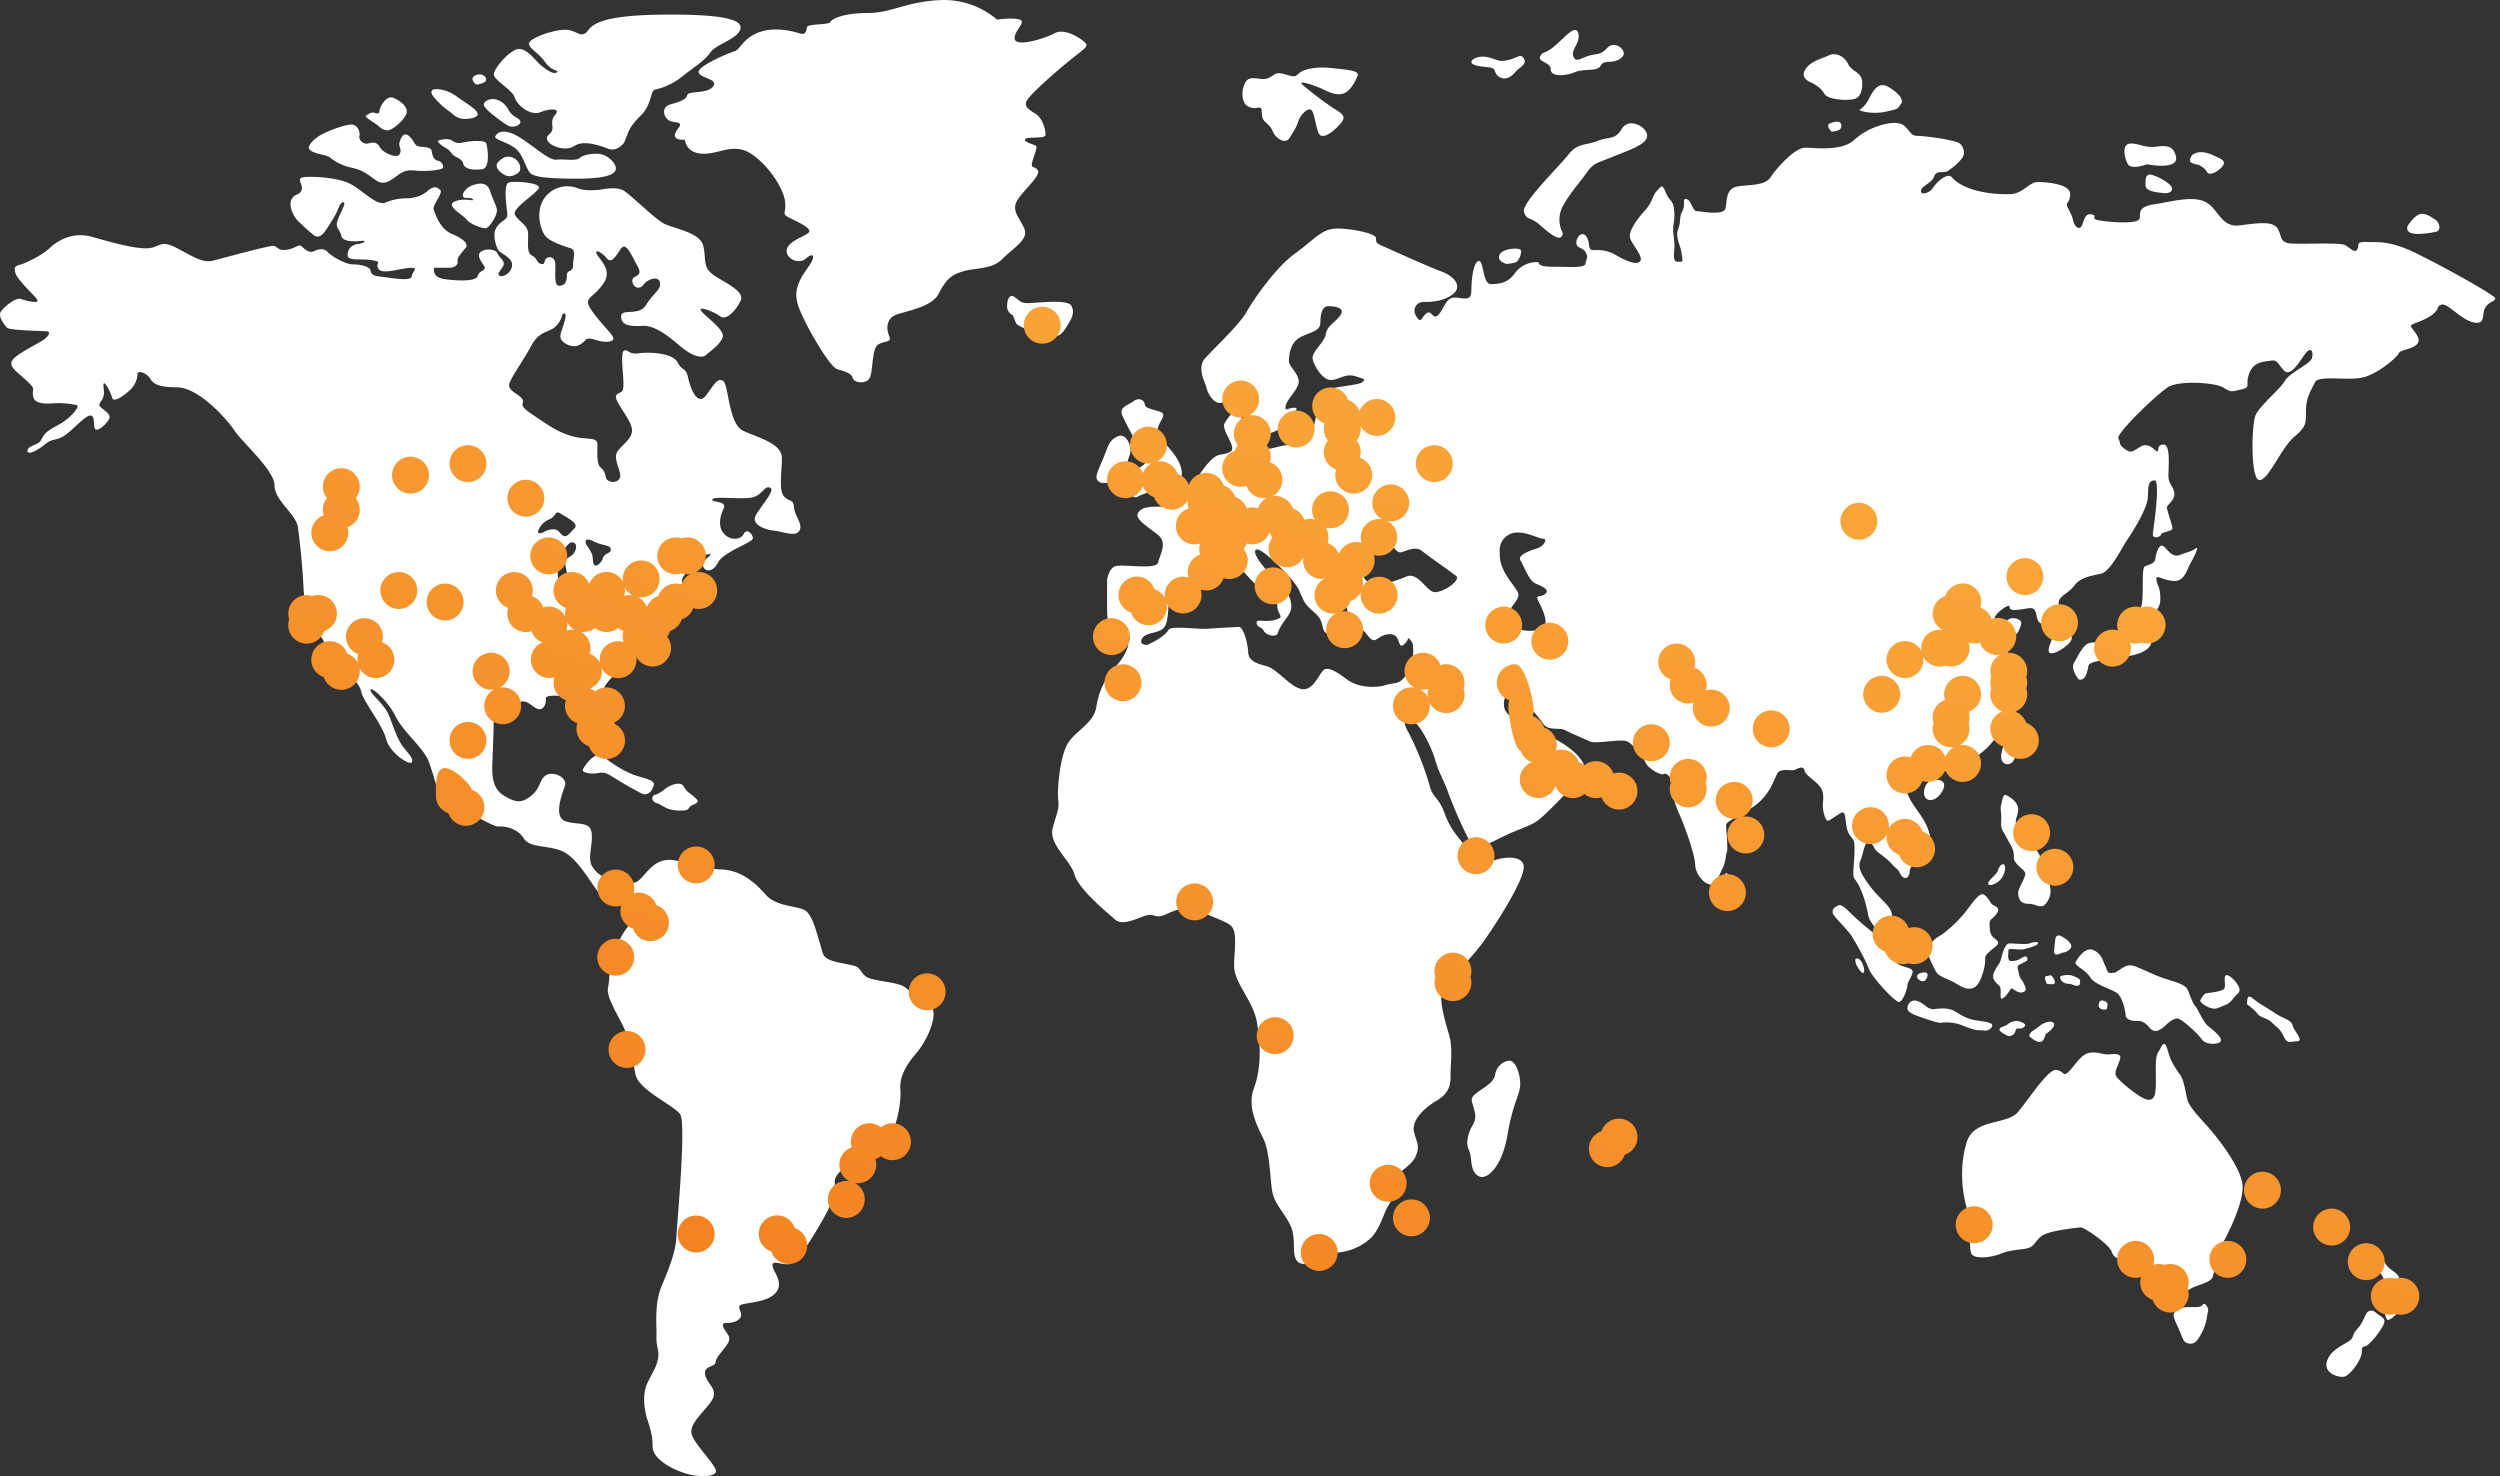 <svg width="1050" height="620" fill="none" xmlns="http://www.w3.org/2000/svg"><rect width="100%" height="100%" fill="#333333" stroke="none"/><g clip-path="url(#a)"><path d="M294.93 64.555c-6.974-.31-7.284-5.89-7.284-5.89-4.262.31-5.425-1.472-2.79-4.766s-2.17-1.976-4.146-3.488c-1.976-1.433-3.099-5.425.814-6.548 3.991-1.163 6.587-1.938 7.129-3.914.465-1.976 8.408-.349 10.849-3.643 2.518-3.255-5.889-3.448-6.083-6.045-.155-2.635 12.398-7.905 15.033-8.718 2.635-.814 3.138-4.922 9.725-7.75 6.587-2.752 14.53-.775 17.513.193 2.983.97 2.828-1.162 3.293-2.635.504-1.472 9.106-.775 9.764-2.13.659-1.318 5.618-3.76 15.692-3.76S380.441.695 394.971.036a34.325 34.325 0 0 1 23.789 8.215s6.587-1.007 9.57 0c2.984.97-2.789 4.922-2.131 8.215.659 3.255 12.011 0 16.661-2.48 4.649-2.48 11.74 2.635 13.057 4.108 1.317 1.472-.504 2.325-6.974 7.556-6.432 5.231-15.808 13.64-17.474 16.275-1.666 2.596.31 3.914 3.487 5.89 3.099 1.938 4.455 7.363 4.107 9.029-.349 1.627-8.602.31-8.602 1.821 0 1.473 4.65 1.938 4.805 2.945.155.969-.155 1.318-1.473 5.58-1.317 4.263.775 2.131 2.131 4.418 1.318 2.325-6.935 9.028-8.911 12.981-1.976 3.953.814 6.394 3.1 11.16 2.324 4.766-4.572 8.37-9.067 12.981-4.456 4.611-11.391 3.604-16.66 5.27-5.27 1.628-7.091 3.604-10.229 9.494-3.139 5.929-14.878 7.246-18.482 9.029-3.642 1.821-3.332 6.083-2.169 8.718 1.162 2.635-1.821 1.822-4.65 3.449-2.79 1.628-2.131 11.509-3.603 14.105-1.473 2.635-6.432 2.17-7.091 0-.658-2.131-3.293-2.79-6.586-3.759-3.332-1.007-15.034-21.196-16.7-27.9-1.666-6.742 2.131-11.353 5.037-15.616 2.867-4.262 1.55-5.58-1.395-2.945-2.983 2.635-8.252.155-8.136-3.294.194-3.448 5.967-5.425 8.601-7.052 2.674-1.666-.774-3.487-6.083-6.084-5.308-2.635-2.634-1.627-3.138-7.207s-6.974-15.617-14.375-20.383c-4.804-3.1-9.027-2.054-13.289-1.007-2.364.58-4.727 1.162-7.168 1.007Zm-39.637-2.131c-4.145-1.627-10.422-3.565-14.025-1.124-3.642 2.442-10.423.155-11.392-2.48-1.007-2.635 2.635-1.976 2.131-5.928-.503-3.914 1.318-4.263 1.821-5.736.504-1.472-2.828-1.627-6.974 0-4.107 1.628-9.686-2.944-10.693-6.238-1.008-3.294-8.757-7.208-8.757-9.688 0-2.48 6.936-10.656 10.578-10.656 3.603 0 6.586 4.572 8.911 6.587 2.325 1.938 5.424 4.263 6.935 3.255 1.473-1.007-1.976-.155-4.959-4.456-2.983-4.262-8.253-6.394-6.277-8.525 1.976-2.131 10.423-5.076 15.188-4.921 4.805.155 6.277 4.262 9.416 0 3.138-4.263 12.708-6.394 34.677-6.394 21.968 0 30.376 2.131 29.059 6.2-1.318 4.146-10.229 6.278-12.554 9.688-2.324 3.487-7.245 6.432-11.546 9.88a28.433 28.433 0 0 1-11.585 5.736c-2.324.349-1.162 5.929-6.083 10.85-4.959 4.921-4.959 6.394-6.974 11.315 0 0-2.79 4.263-6.897 2.635ZM199.926 31.54c3.294-1.278 5.308 1.86 3.642 2.907-1.666 1.046-3.642 1.046-3.642 1.046s-3.293-2.635 0-3.953Zm5.037 10.463c3.061-1.279 6.781.658 8.602 4.107 1.859 3.488 4.998 3.371 4.998 5.038 0 1.627-2.906 2.441-4.688 1.821-1.783-.659-6.587-4.534-7.866-5.58-1.317-1.008-2.363-2.441-2.363-2.441s-1.666-1.628 1.356-2.945h-.039Zm-20.767-4.534c4.339.581 6.586 2.247 9.182 4.146 2.596 1.86 7.594 4.767 7.246 6.471-.388 1.706-5.347 2.287-7.594 1.55-2.248-.775-2.093-1.2-5.115-3.448a28.938 28.938 0 0 1-6.393-6.355s-1.627-2.945 2.712-2.325l-.038-.04Zm30.802 18.561c5.967 2.248 14.917 11.47 18.637 11.044 3.758-.388 8.407.736 9.919-.775 1.472-1.434 7.167-2.403 10.112-1.163 2.945 1.24 5.928 4.612 4.727 6.666-1.162 2.053-6.083 3.293-17.087 3.254-11.042-.077-16.273-.62-18.326-2.13-2.015-1.55-3.1-7.75-6.316-10.425-3.254-2.712-8.485-3.642-8.717-5.037 0 0 1.084-3.681 7.051-1.434Zm-.077 9.998c3.642 1.24 4.262 5.115 2.983 6.316-1.317 1.163-3.719 2.48-6.199 1.008-2.402-1.473-3.41-2.79-2.984-4.612 0 0 2.596-3.952 6.2-2.712Zm-25.069-6.975c2.093 1.279 2.906 1.201 5.58.62 2.673-.581 8.136-.775 8.717.387.582 1.201 1.938 10.385-1.472 10.966-3.487.582-7.594.117-8.136-2.286-.465-2.402-3.604-2.48-4.921-4.417-1.279-1.938-3.177-2.403-4.262-3.371-1.046-.93-1.86-1.706-1.124-1.938 0 0 3.565-1.279 5.618 0v.039Zm-32.429-11.625c1.859.542 1.859.039 2.014-1.279.155-1.279 2.867-6.316 5.735-5.076 2.828 1.201 6.199 3.642 5.618 6.316-.581 2.674-5.89 7.44-8.098 7.362-2.17-.077-3.332-1.588-4.727-2.596-1.356-.968-4.766-2.983-4.301-3.41 0 0 1.86-1.937 3.759-1.356v.039ZM133.4 57.503c3.604-2.48 12.593-5.58 14.724-5.154 2.092.388 3.254 3.023 2.828 4.766-.387 1.705 1.705 3.72 3.875 3.1 2.092-.659 3.719-.387 4.765 1.705 1.085 2.093 6.974 4.844 8.176 2.945 1.239-1.937-.388-3.216 0-4.921.387-1.705 1.704-4.844 3.99-2.829 2.325 2.015 2.209 3.991 4.107 4.379 1.86.388 5.115.078 5.425 1.86.271 1.782.775 3.836 2.673 4.146 1.821.31 2.48 2.519 2.015 3.1-.504.543-4.185 1.202-8.33 1.202-4.185 0-6.045-.97-9.222.89-3.177 1.86-6.393 5.93-10.539 3.023-4.145-2.945-5.424-4.146-9.763-5.192a21.496 21.496 0 0 1-9.415-4.263c-1.434-1.55-8.912-1.589-9.028-4.34 0 0 .155-1.898 3.758-4.379l-.039-.038Zm65.093 20.305c3.293-1.163 6.199-1.163 7.361 2.48 1.163 3.68 2.325 5.309 2.829 7.595.465 2.247-3.061 7.595-4.495 7.944-1.433.31-6.664-1.628-8.136-3.566-1.434-1.937-9.222-5.85-5.076-7.633 4.107-1.783 8.989.31 7.517-.969-1.434-1.318-4.417.62-4.069-2.131 0 0 .775-2.597 4.069-3.72Zm184.738 339.295c3.603 2.596 8.136 3.41 8.795 7.75.659 4.417-3.1 12.826-7.362 17.708-4.223 4.883-6.974 9.921-6.509 15.113.504 5.154-1.782 22.359-10.577 25.614-8.834 3.255-16.971 9.106-16.971 12.787 0 3.759-.155 7.479-4.417 15.113-4.262 7.633-11.585 19.646-14.994 19.801-1.124.077-2.248-.116-3.255-.31-2.131-.388-3.797-.775-3.448 1.162.503 2.713 5.23 7.44.813 11.625-4.417 4.263-14.684 3.449-14.839 5.232-.155 1.782 2.441 4.03-.969 6.006-3.448 1.937-6.703-.194-5.734 2.596.969 2.713 3.913 3.875 1.782 7.13-2.092 3.217-4.882 5.658-5.037 7.75-.155 2.132-5.424 1.318-4.262 5.541 1.163 4.224 5.89 6.007 2.325 11.044-3.603 5.038-9.299 9.416-8.02 13.795 1.317 4.379 11.081 13.64 10.112 15.733-.968 2.092-7.671 2.441-14.336 0-6.702-2.442-12.243-6.51-12.243-10.695 0-4.263-.659-6.665-1.937-10.579-1.356-3.875-2.79-11.354 0-16.662 2.712-5.425 3.564-6.356 4.223-9.766.62-3.41-.814-4.727-.659-9.416.155-4.688-.968-13.485 2.131-20.925 3.1-7.479 5.851-14.105 6.199-20.305.31-6.161 4.262-48.011 1.628-51.925-2.635-3.875-17.436-10.075-18.792-16.856-1.278-6.82-2.596-15.578-6.005-21.894-3.449-6.355-5.89-11.237-5.58-13.795.349-2.596.349-1.472.659-5.696.349-4.224 2.325-12.167 5.734-17.67 3.41-5.541 5.541-5.347 3.41-10.385-2.131-5.037-3.255-10.54-5.386-8.758-2.131 1.783-5.385 5.503-8.64 1.434-3.254-4.03-8.64-14.105-14.839-16.856-6.2-2.751-13.561-1.163-16.312-5.503-2.79-4.378-8.175-5.076-10.771-4.921-2.635.194-24.487-12.787-25.456-15.887-1.007-3.061-1.627-5.813-3.603-11.354-1.938-5.503-10.772-12.478-14.026-19.143-3.255-6.626-10.771-12.981-10.461-10.85.348 2.093 5.889 5.658 8.02 11.199 2.092 5.503 3.409 9.726 6.005 12.981 2.635 3.255 4.107 4.844 3.294 6.162-.814 1.278-9.144-3.72-10.772-9.92-1.627-6.162-9.492-15.578-10.306-19.453-.775-3.875-4.533-6.82-8.95-11.857-4.417-5.038-14.723-20.615-15.343-30.807a320.003 320.003 0 0 0-2.441-26.931c-.969-5.541-9.803-11.044-9.803-17.36 0-6.355-13.212-17.709-16.815-23.056-3.565-5.348-15.343-18.174-24.139-18.174-8.795 0-10.267-1.937-11.43-3.875-1.162-1.937-5.191-3.604-5.191-1.627 0 1.937-1.008 4.688-3.1 6.626-2.131 1.937-6.858 5.696-7.517 3.255-.658-2.441-3.254-7.285-3.603-5.813-.31 1.434.504 2.713 0 5.038-.465 2.247-2.596 3.216-1.472 4.495 1.162 1.317 4.572 2.945 3.913 4.882-.659 1.938-4.727 5.658-5.85 4.689-1.163-.969.155-6.161-2.325-5.812-2.402.31-7.788 6.781-11.236 8.757-3.41 1.938-4.572.775-7.517 3.255-2.906 2.403-7.633 5.038-7.478 2.713.155-2.248 4.572-2.093 5.85-4.65 1.318-2.635 2.132-3.449 7.207-6.2 5.037-2.752 9.105-7.634 7.672-8.254a35.958 35.958 0 0 0-8.524-.814c-1.782 0-8.95 1.124-9.764-2.596-.813-3.759 1.473-2.79-2.44-6.51-3.914-3.72-7.827-6.006-6.549-8.603 1.318-2.596 9.648-6.626 12.592-8.447 2.906-1.783 3.875-3.875 2.093-4.03-1.783-.155-15.343-.349-16.66-1.473-1.28-1.162-3.565-4.533-2.907-6.316.659-1.782 6.51-6.665 8.64-5.812 2.131.775 6.858 1.937 7.013.775.155-1.163-8.33-8.293-9.298-11.664-.97-3.41.813-2.945 3.254-3.914 2.48-.969 8.175-3.72 11.275-6.665 3.1-2.906 9.454-6.975 17.94-4.534 8.523 2.442 17.938 5.038 23.169 4.728 5.23-.349 5.037-3.759 11.934-.194 6.857 3.565 11.08 6.51 15.498 5.386 4.378-1.162 23.479-6.355 25.262-6.2 1.821.194 1.976 2.287 5.734 1.628 3.758-.62 5.037-2.713 6.354-1.279 1.318 1.434 3.449 2.751 4.882 1.938 1.472-.775 4.107-1.628 5.889.31 1.783 1.937 7.517 5.192 10.617 5.192 3.099 0 6.974.814 7.361 2.596.31 1.783 1.434 2.287 4.688 2.597 3.294.348 12.244 2.131 12.593-.155.31-2.248 3.409-3.875-1.008-3.565-4.378.31-11.585 2.906-13.018.31-1.472-2.597 2.092-2.713-2.635-3.565-4.727-.775-10.267.503-10.267-2.093s1.627-4.379 4.417-4.727c2.751-.31 3.719-1.589 1.278-1.279-2.441.31-7.826.504-8.33-2.093-.465-2.596-2.441-3.1-1.782-5.85.658-2.752 4.262-8.293 2.634-8.293-1.666 0-1.821 3.1-4.417 7.13-2.634 4.069-4.92 9.106-8.02 6.665-3.1-2.442-4.223-3.72-6.509-5.813-2.286-2.131-5.889-9.416-.155-11.392 0 0 2.131-.892 1.627-3.217-.503-2.363-2.208-3.758 1.86-3.99 4.107-.233 14.53.31 19.76 3.603 5.231 3.294 10.113 8.486 13.561 7.169a21.695 21.695 0 0 1 8.292-1.783c2.324.078 6.47-.542 9.221-2.984 2.79-2.44 4.068-1.782 5.463-.542 1.395 1.279-3.487 6.471-2.751 8.254.736 1.782 2.441 7.944 7.555 10.152 5.154 2.17 7.207 4.379 5.89 5.89-1.318 1.55-3.759 4.301-3.41 5.541.31 1.202-.775 2.829-3.371 2.829h-6.431s-1.395 3.991 4.417 4.805c5.811.775 13.367.969 13.87-1.395.465-2.325 3.836-2.015 2.713-4.069-1.163-2.015-3.488-4.456-1.357-6.083 2.131-1.628 6.548-.892 7.013.813.504 1.705 3.604 3.1 2.209 5.348-1.356 2.286-2.712 3.332-1.279 3.991 1.356.659 5.192-1.395 5.115-4.727-.078-3.294-5.192-4.612-6.045-6.472-.775-1.86-2.441-6.2-.387-9.3 2.131-3.177 4.727-2.712 4.417-5.812-.349-3.061-1.666-11.974.542-12.826 2.209-.853 12.98-.039 12.748 2.053-.233 2.132-11.237 8.526-10.113 11.277 1.162 2.751 5.308 4.146 5.541 7.788.232 3.643-.737 8.293 1.549 9.417 2.286 1.162 2.131 2.906 3.41 3.41 1.317.465 1.821.387 2.131-1.202.349-1.627 3.1-2.208 4.068 0 1.008 2.17-.891 10.54 1.899 10.54 2.751 0 3.254-2.131 3.254-4.456 0-2.364 2.596-1.085 2.596-4.146 0-3.1 1.473-6.355-1.046-7.13-2.518-.814-8.64-2.713-10.616-5.192-1.937-2.52-4.301-10.075-.387-15.85a11.852 11.852 0 0 1 13.87-4.223c2.945 1.317 7.672.775 8.718.775 1.046 0 7.672-1.86 11.081.504 3.449 2.402 12.515 11.315 16.157 13.407 3.681 2.132 15.343 3.759 16.816 9.261 1.472 5.503-.31 8.913 3.913 12.168 4.262 3.255 13.948 6.975 11.856 11.199-2.054 4.223-5.967 8.447-8.601 6.51-2.596-1.938-9.454-4.573-7.982-2.325 1.472 2.325 10.461 8.137 8.989 11.392-1.472 3.255-4.921 5.348-6.858 7.13-1.937 1.783-6.199.504-11.624-4.224-5.346-4.688-10.577-8.098-14.8-7.943-4.262.155-9.144.348-9.299-3.72-.194-4.069 7.361 0 10.461-5.038 3.1-5.037 6.664-6.665 5.812-9.571-.775-2.906-5.347-1.163-6.819.969-1.473 2.131-4.262 1.627-4.727-1.279-.504-2.945 4.882-1.473 2.286-6.2-2.635-4.65-4.921-10.85-7.207-7.44-2.286 3.41-3.875 6.316-6.006 3.72-2.131-2.596-5.23-3.875-3.952-1.434 1.318 2.403 6.393 6.471 2.945 11.819-3.409 5.347-7.168 6.006-6.664 8.757.465 2.752 7.361 10.075 8.95 12.013 1.627 1.937 2.945 3.565-.465 4.069a12.41 12.41 0 0 1-4.727-.62c-2.053-.582-3.913-1.124-4.765-.194-1.473 1.627-3.875 3.875-7.827 1.937-3.875-1.937-2.751-4.223-2.286-5.812.504-1.628 2.635-7.169 1.162-7.169-1.472 0-.348 1.783-3.293 5.038-2.906 3.255-6.974 1.782-10.578 8.447-3.603 6.626-8.64 13.446-9.298 16.198-.659 2.79 4.378 4.262 5.54 6.355 1.163 2.092-2.441 1.937 4.068 6.316 6.548 4.379 10.927 7.634 17.126 9.261 6.199 1.628 10.306 0 10.306 3.41s-.349 8.138 1.279 9.571c1.627 1.434 1.821 2.248 2.324 4.379.465 2.093 4.882 2.596 5.851 0 .969-2.596-3.41-7.944-.814-11.354 2.596-3.41 7.168-5.696 5.541-10.385-1.627-4.727-7.672-11.237-6.199-12.981 1.472-1.782 2.789-.155 2.944-4.069.155-3.875-1.472-13.95.31-14.608.891-.31 1.356.116 2.131.581.775.426 1.86.891 4.069.542 4.417-.62 14.219-.155 16.311 3.914 2.131 4.069 3.294 1.473 4.417 6.665 1.163 5.193 4.069 11.199 7.168 7.44 3.1-3.72 4.766-7.944 7.362-6.471 2.596 1.434 2.131 18.174 8.64 21.08 6.548 2.945 16.157 5.347 16.157 11.354 0 6.006-1.472 13.795.969 16.236 2.441 2.441 3.758.775 4.107 4.534.31 3.758 3.874 6.975 2.286 9.726-1.666 2.79-6.548.504-10.772 0-4.262-.465-8.834-2.596-7.865-5.658 1.007-3.1 8.834-11.198 6.393-12.322-2.441-1.163-3.293 3.1-7.517 4.03-1.937.465-5.501.387-8.911.271-3.952-.116-7.633-.232-7.904.543-.465 1.472 6.354.503 4.727 3.875-1.627 3.448-2.441 7.75.194 10.617 2.596 2.868 6.974 2.635 8.291 0 1.317-2.635 4.107.465 3.758 2.054-.31 1.627-12.243 5.541-14.529 9.92-2.286 4.379-5.541 4.069-6.354 1.627-.775-2.441 4.882-5.347 2.634-5.037-2.324.31-2.131 0-6.044 3.875s-6.199 6.355-5.231 8.447c.969 2.132.814 2.945-2.131 4.534-2.944 1.628-12.243 6.665-12.553 11.858-.31 5.192-1.317 10.85-4.417 13.485-3.1 2.596-14.026 11.508-14.026 14.918s1.472 9.572 3.448 12.168c1.938 2.596 3.1 8.757.31 10.23-2.789 1.434-6.199-1.318-6.354-5.386-.194-4.03-.349-10.85-4.92-12.478-4.572-1.627-17.126-3.565-16.777-.969.31 2.597-1.318 5.193-3.604 4.224-2.286-.969-5.23-4.882-8.136-2.131-2.945 2.79-10.151 2.79-10.151 7.789 0 5.037-.31 10.075-.465 15.267-.194 5.193-.814 12.013 4.572 15.423 5.385 3.41 7.981 3.255 11.894 0 3.914-3.255 3.255-7.13 6.355-8.603 3.099-1.472 8.834 1.163 7.516 4.844-1.317 3.759-4.727 12.826.155 14.609 4.882 1.782 10.462-.155 11.12 4.882.62 5.038-1.821 10.695.155 13.95 1.937 3.255 5.386 5.813 8.485 4.689 3.1-1.124 3.875 0 6.355 1.163 2.441 1.162 3.099 2.247 6.354-1.318s6.548-8.254 13.871-6.82c7.361 1.472 10.926 3.41 19.256 3.759 8.33.31 14.336 5.657 18.598 10.54 4.262 4.882 12.244 4.688 16.002 6.316 3.758 1.627 5.385 9.92 6.858 14.299 1.472 4.378.31 6.316 7.981 7.944 7.672 1.627 7.517 1.162 9.454 3.875 1.937 2.79 3.1 2.945 10.771 4.262 7.672 1.279 7.013 2.092 10.617 4.65v.039ZM253.55 317.864c4.029 3.216 7.788 5.541 11.74 7.207 3.952 1.705 10.074 2.209 9.299 4.767-.775 2.596-2.596 4.805-5.464 3.255-2.867-1.55-5.114-2.713-9.376-5.309-4.262-2.558-5.269-3.72-8.524-3.1-3.254.659-7.245-.271-6.354-1.666 0 0 4.649-8.37 8.679-5.154Zm25.688 13.562c1.162-1.162 6.509-3.758 7.904-1.162 1.434 2.558 2.325 2.557 4.03 4.107 1.704 1.55 3.099 2.325 0 3.604-3.1 1.279-.504 2.596-6.083 2.441-5.58-.116-7.13-2.557-9.222-3.099-2.053-.504-2.983-3.217 0-3.721 0 0 2.209-1.046 3.371-2.208v.038ZM422.983 128.88c-.077-2.557.814-5.967 3.41-3.952 2.596 1.937 2.325 2.673 7.594 2.286 5.27-.388 14.568-1.201 15.963 1.162 1.395 2.403.388 5.038-.891 7.053-1.317 1.976-2.712 5.347-5.502 5.774-2.789.387-8.291.697-10.19-1.202-1.898-1.898-5.657-2.983-6.393-3.952a20.874 20.874 0 0 1-1.55-3.604s-2.324-.969-2.441-3.565Zm100.971-84.32c-2.364-1.395-2.906-6.394-.891-9.959 2.015-3.564 6.432-.387 9.57-1.782s2.751-2.79 7.013-1.628c4.262 1.163 4.029 1.28 5.967-.426 1.937-1.705 6.974-2.906 13.832-2.17 6.858.775 11.585 1.046 10.732 3.216-.775 2.132-3.177 6.82-6.238 7.557-3.099.775-5.695-.659-8.911-2.17-3.216-1.473-9.842-3.565-8.214-1.822a134.937 134.937 0 0 0 12.088 9.3c3.759 2.558 6.974 3.682 4.495 6.782-2.48 3.1-8.059 7.905-9.57 4.456-1.473-3.41-1.783-9.571-3.488-9.92-1.743-.388-4.494 2.867-5.075 5.038-.62 2.13-2.17 4.65-3.758 7.052-1.55 2.364-5.502.504-6.936-2.906-1.395-3.41-4.107-3.798-4.456-6.2-.387-2.48.233-4.03-1.666-3.798 0 0-2.092.775-4.494-.62ZM625.196 24.1c4.572 1.163 3.913 1.938 8.02 1.163 4.068-.853 5.54-3.1 6.858-.582 1.278 2.52-1.666 3.294-3.758 5.735-2.131 2.442-4.572 3.41-6.975 1.628-2.324-1.782-.387-3.371-4.262-3.798-3.952-.387-8.369-.89-6.741-3.022 0 0 2.324-2.248 6.858-1.124Zm28.245-5.192c4.068-3.565 8.485-8.913 9.454-4.883.968 4.069-3.1 6.665-2.131 9.494 1.007 2.867 2.635 1.201 6.199 0 3.603-1.201 5.076-.078 8.175-3.488 3.1-3.41 9.454 1.628 5.696 4.38-3.72 2.79-6.974.348-8.485 3.1-1.473 2.75-6.974 1.162-10.771 2.75-3.72 1.628-10.268 2.287-10.268-1.162 0-3.371-6.703-2.906-3.875-6.316.853-1.047 1.938-.31 6.006-3.875Zm2.945 67.657a12.014 12.014 0 0 0 0 11.354c-.504 4.534-5.735 0-9.803-3.565-4.068-3.565-5.386-1.627-6.509-5.348-1.163-3.72 14.994-19.297 18.753-24.18 3.758-4.882 7.516-3.72 12.243-5.657 4.727-1.938 7.168-.194 10.074-5.037 2.983-4.883 10.306-1.163 10.655 2.712.31 3.914-8.524 6.51-14.723 9.106-6.2 2.596-7.633 2.286-10.733 6.665-3.099 4.379-6.703 8.138-9.957 13.95ZM487.494 205.838c-6.857.968-9.608 2.751-9.608 2.751-3.216 1.317-2.131-2.441-1.008-4.379 1.163-1.937-1.627-3.1-1.782-5.037-.155-1.938 4.882-2.442 6.044-5.038 1.163-2.596-.155-2.712-2.324-6.006a128.487 128.487 0 0 1-7.323-13.291c-1.783-3.875 2.131-4.534 4.572-6.317 2.441-1.782 4.572-.348 4.727 1.279.193 1.628 2.634 1.938 6.315 3.1 3.72 1.163-.775 4.224-.93 7.75-.155 3.604 7.672 8.796 9.648 15.113 1.937 6.316-1.473 9.106-8.331 10.075Zm-16.428-6.82c-3.099 4.882-8.717 3.72-8.717 3.72-3.255-1.434-1.628-3.875.852-9.843 2.441-5.929 2.441-7.827 6.199-9.61 3.72-1.782 6.355 4.534 5.037 7.944-1.317 3.41-.31 2.906-3.371 7.75v.039ZM230.613 218.16c-3.255 1.279-4.456 4.495-4.456 4.495-.543 1.046.194 1.938 2.325.736 2.131-1.24 5.153-1.433 6.083-.31.891 1.085 2.208 2.829 3.642 1.822 1.395-1.008 1.085-1.008 3.099-3.023 2.054-2.015-3.332-4.534-5.812-6.161-2.557-1.589-1.666 1.124-4.881 2.441Zm6.858 19.22c-.504-3.526 2.44-2.945 3.874-5.541 1.395-2.635.271-4.263-1.317-4.03-1.628.194-4.65 4.844-5.463 7.634-.814 2.828 0 8.99 0 8.99.232 2.325 2.402 1.511 3.487 0 1.162-1.55-.078-3.527-.581-7.053Zm19.062-6.665c-.116-1.899-2.944-1.279-7.323-3.41-4.339-2.131-3.099 1.201-3.099 1.201s1.162 1.628 2.208 3.565c1.008 1.938.388 2.984 1.008 4.767.62 1.782 3.138-.078 3.874-2.403.698-2.325 3.41-1.782 3.332-3.72Zm739.572-129.037c4.265 0 9.295 0 19.375 5.037 11.78 5.813 32.51 17.321 32.51 18.6 0 1.318-2.79 1.318-4.27 4.108-1.47 2.712.35 7.13-4.88 5.967-5.23-1.124-10.92-8.254-13.4-7.44-2.41.775-.47 1.938-4.54 4.689-4.1 2.751-8.52 3.255-8.33 4.379.16 1.162 4.73 4.882 2.75 7.323-1.93 2.442-7.17 2.442-7.82 4.03-.66 1.628-9.458 9.417-16.277 10.385-2.634.388-5.812.31-8.795.233-4.921-.116-9.338-.233-10.151 1.55-1.318 2.945-3.604 5.851-3.759 11.392-.155 5.503.659 6.82-4.92 11.509-5.541 4.689-11.236 18.988-14.84 18.174-3.564-.814-3.099-23.056-1.472-27.125 1.666-4.03 10.616-11.315 12.399-14.57 1.821-3.255 10.461-6.975 11.274-9.416.814-2.442-.155-5.697-3.099-1.473-2.945 4.263-6.044 9.261-8.64 6.51-2.635-2.751-2.635-4.572-5.541-4.069-2.945.504-7.052.31-8.989 5.348-1.937 5.037.969 5.696-3.1 6.665-4.068.969-4.572 1.472-7.671-.659-3.1-2.092-18.753-3.255-23.48-.155s-22.046 19.646-20.729 21.584c1.279 1.937-.348 1.937 2.596 4.224 2.945 2.247 3.449.968 6.858-.969 3.41-1.938 5.89 1.937 6.858 2.092.969.155-.504-2.751 2.596-2.906 3.1-.155 2.131 9.416 2.131 13.136 0 3.72 2.131 4.224 2.441 7.285.349 3.1-3.1 4.883-3.1 6.007 0 1.162 2.441 7.788 2.325 8.912-.194 1.163-4.766 1.473-4.766 2.441 0 .969-3.758 2.287-3.448-.465.349-2.751 3.293-22.397.659-22.242-2.596.155-2.596 2.131-2.751 6.975-.155 4.882-6.703 15.112-8.834 18.212-2.092 3.062-6.819 12.943-10.733 13.95-3.952.93-8.678 1.434-11.429 5.154-2.79 3.759-8.021 4.728-6.045 8.758 1.938 4.068 6.355 11.547 4.727 14.298-1.627 2.752-8.64 6.975-9.299 4.534-.658-2.441 3.759-7.13-.155-9.726-3.913-2.596-4.417-2.131-5.037-5.696-.697-3.565-2.324-2.907-5.424-2.442-3.1.504-6.044.814-5.85-.968.155-1.783-6.858 3.255-6.2 5.037.62 1.783 1.279 4.379 3.255 2.441 1.937-1.937 3.254-3.255 5.85-2.441 2.635.814 2.325 2.131.853 5.193-1.472 3.1-6.703 2.286-5.58 6.316 1.163 4.069 6.703 15.112 5.231 22.242-1.472 7.13-7.516 11.354-8.795 14.919-1.317 3.565-6.393 8.138-10.306 10.23-3.875 2.131-11.237 5.348-13.677 5.813-2.48.503-15.692 1.511-14.22 6.703 1.472 5.193 3.913 7.44 7.207 12.633 3.254 5.192 4.378 11.702 2.092 14.609-2.286 2.906-7.362 3.875-7.672 7.478-.31 3.565-2.751 3.41-3.874 1.124-1.163-2.286-1.008-1.472-4.185-4.805-3.177-3.294-5.889-4.262-6.78-6.084-.891-1.782-2.325-4.456-3.604-1.782-1.201 2.712-1.278 4.805-2.247 6.975-1.007 2.209.078 4.727.891 6.084.775 1.395 3.178 5.308 7.246 9.416 4.068 4.146 5.23 5.192 5.23 9.029 0 3.797.233 8.68-1.317 8.757-1.55.078-8.136-6.82-8.718-10.075-.581-3.255-1.704-7.866-3.603-11.935-1.86-4.03-2.712-3.139-2.712-5.967 0-2.868 1.085-11.858.116-13.718-.969-1.86-2.208-2.131-2.867-5.425-.659-3.332-.504-6.742-1.86-6.355-1.395.388-4.998 3.333-6.044 3.488-1.046.155-2.364-4.263-2.131-7.208.232-2.945.504-5.27-1.782-7.789-2.325-2.518-5.657-4.262-5.967-6.2-.31-1.937-2.596-.93-3.913-.232-.465.271-1.395.232-2.48.155-1.86-.078-4.146-.194-5.037 1.472-1.356 2.597-2.751 7.75-7.904 12.245-5.153 4.573-13.561 7.479-13.561 9.301 0 1.743.852 9.881.349 11.237-.504 1.395-.581 4.65-1.783 6.897-1.239 2.287-2.324 6.2-4.572 6.82-2.324.659-6.78-3.642-6.974-8.176-.116-4.572-4.765-17.127-6.664-21.312a35.42 35.42 0 0 1-3.255-12.865c.233-2.519-2.208-4.689-3.37-3.992-1.124.775-6.432-2.325-7.478-4.65-1.085-2.402-5.153-7.827-7.827-9.028-1.356-.62-4.649-.31-7.865 0-3.255.31-6.509.581-7.827 0-2.596-1.24-8.717-3.759-10.5-4.805-1.821-1.047-7.013.387-8.911-2.442-1.86-2.828-11.585-14.337-13.948-13.872-2.325.504-3.565 5.774-2.015 8.292 1.55 2.519 7.168 7.053 7.478 10.54.348 3.488 3.448 4.883 4.92 3.875 1.434-.968 4.805-4.378 7.556-2.983a38.344 38.344 0 0 1 9.57 6.51c2.324 2.48 3.991 4.533 3.487 7.13-.465 2.596-14.917 17.36-18.753 20.421-3.836 3.1-8.253 3.836-14.994 7.169-6.781 3.293-11.856 6.2-13.329 3.952a183.916 183.916 0 0 1-9.841-21.816c-1.976-5.813-3.758-7.75-5.734-14.454-1.938-6.626-7.517-16.546-9.803-16.197-2.247.31-4.378-.659-1.434 4.688a123.652 123.652 0 0 1 8.951 22.398c1.317 5.502 3.758 4.534 6.548 12.322 2.75 7.789 7.981 11.703 9.957 15.733a7.675 7.675 0 0 0 9.919 3.759c3.448-1.473 11.778-2.79 13.057 1.627 1.317 4.379-9.609 21.894-16.273 31.465-6.703 9.572-18.288 19.298-18.288 24.18 0 4.844 1.937 11.005 3.41 16.198 1.472 5.192.504 12.012.504 15.577 0 3.604.309 7.983-5.735 11.548-6.044 3.565-10.771 8.757-9.609 13.291 1.163 4.534 2.596 5.813.659 10.23-1.937 4.379-7.865 6.161-8.02 9.881a23.101 23.101 0 0 1-3.41 10.734c-1.627 2.247-3.603 10.075-7.361 13.601a23.05 23.05 0 0 1-13.058 6.006c-4.727.659-12.205 6.51-16.66 4.573-4.378-1.938-1.124-9.571-4.03-15.771-2.944-6.162-7.051-9.068-7.865-15.578-.775-6.471-1.124-15.383-3.1-19.956-1.937-4.534-7.671-13.446-4.378-22.204 3.255-8.757 2.751-19.336 1.162-28.093-1.666-8.758-9.492-16.198-9.492-23.173 0-6.975 1.627-14.454-1.473-17.05-3.099-2.596-11.894-4.534-12.902-7.13-.968-2.596-10.073.465-14.181 2.402-2.595 1.24-3.719.93-4.959.582-.697-.155-1.472-.388-2.557-.233-2.945.31-10.268 5.038-13.871 1.938-3.565-3.1-15.498-12.982-17.125-18.988-1.628-6.006-10.927-12.632-9.144-19.452 1.821-6.82 2.789-7.789 2.324-12.013-.503-4.262.775-18.677 4.224-23.87 3.409-5.192 10.577-8.254 11.739-14.725a31.782 31.782 0 0 1 7.672-16.74c4.068-4.224 5.696-8.292 5.696-9.726 0-1.473 2.441-2.945-1.628-5.851-4.068-2.907-7.168 1.278-7.168-9.417v-12.012s.659-4.689 3.41-5.658c1.085-.387 3.875-.232 6.974-.077 4.96.232 10.578.504 11.004-1.395.62-3.1 4.223-8.293 0-11.664-4.262-3.41-9.493-6.51-8.524-8.912 1.007-2.48 4.262-2.945 7.865-2.945 3.565 0 9.144.077 11.895-3.953 2.79-3.991 9.803-16.972 14.53-17.825 4.726-.775 5.889-1.434 5.23-3.875-.658-2.441-4.107-7.285-3.099-9.222.968-1.938 4.572-6.975 6.199-5.038 1.627 1.938.968 7.13 2.092 6.975 1.162-.155 2.945-5.696 1.472-9.106-1.472-3.41-2.092-9.571-4.262-7.44-2.092 2.092-2.905 4.844-6.509 5.812-3.564 1.008-6.199-4.417-6.509-6.238-.31-1.86-4.417-8.332-.504-12.555 3.914-4.263 14.53-14.299 17.319-19.337 2.751-5.037 12.244-18.638 20.071-24.335 7.826-5.657 10.771-9.687 15.963-10.54 5.23-.774 17.977 1.706 18.287 3.682.31 2.015-.658 2.015 3.449 3.797 4.068 1.783 18.249 8.254 23.983 10.385 5.696 2.093 8.95 6.316 4.882 9.571s-9.957 3.255-12.398 3.255c-2.441 0-5.037 2.597-2.945 6.084 2.131 3.488 2.131.078 4.417-1.395 1.007-.659 1.627 0 2.208.581.775.775 1.55 1.55 2.984-.271 2.634-3.216 2.867-7.44 7.555-6.781 4.688.62 5.967.775 5.967-3.759.039-4.534 1.007-11.509 3.138-11.664 1.046-.077 1.434 2.364 2.015 4.844.543 2.48 1.317 4.96 3.216 4.883 3.758-.155 6.974-.504 9.958-4.689a11.396 11.396 0 0 1 9.298-4.573c1.473 0-.813 1.938 6.355 1.938s13.638.659 13.948-1.279c.232-1.937 1.356-2.596 0-4.882-1.395-2.248-3.836-1.279-3.836-4.03 0-2.751 2.945-5.115 4.495-2.015 1.549 3.138-.078 5.425 3.177 5.231 3.254-.155 5.889.349 8.989 2.131 3.099 1.783 8.485 4.534 10.074 2.596 1.666-1.937-3.565-7.207-4.224-9.958-.658-2.713 2.945-7.75 6.2-11.315 3.293-3.565 3.293-6.472 4.92-8.099 1.628-1.627 2.286-3.72 3.72 0 1.472 3.72 2.944 3.72 3.448 6.2.504 2.403.504 4.844 0 7.75-.504 2.906.388 5.812.388 9.106-.078 3.216-.892 6.471 1.394 6.471 2.325 0 2.131.31 1.628-3.41-.465-3.72-2.751-6.665-1.473-10.23 1.318-3.564.31-4.843 1.783-7.595 1.511-2.79-.31-5.696 1.821-5.037 2.131.62 2.324 5.037 4.262 5.037 1.937 0 11.391 2.093 12.05-1.317.658-3.41.155-8.215 5.036-9.068 4.921-.813 11.469-.193 13.91-3.913 2.441-3.72 9.958-12.168 14.181-12.323.968-.039 2.325 0 3.874.116 5.192.233 12.903.465 17.165-3.526 5.579-5.192 14.529-7.75 18.597-6.858 4.107.852 4.262 5.23 7.517 5.23 3.255 0 16.467 1.783 18.133 3.256 1.627 1.434 2.441 4.223.775 6.316-1.589 2.131-3.565 3.565-5.541 5.037-1.937 1.473-5.037-.503-6.005 2.442-1.008 2.906-5.58 4.03-5.58 6.16 0 2.093 3.952.466 4.921-1.162.969-1.588 3.758-4.688 6.199-5.153 2.441-.504.969 1.278 6.936 4.185 5.966 2.945 14.258 3.604 19.489 3.41 5.23-.155 7.826-4.844 11.081-5.038 3.293-.155 14.219.659 14.064 5.038-.193 4.378-2.324 3.1-1.007 5.696 1.317 2.596 1.821 3.565 2.325 5.657.465 2.132 2.712 4.573 3.874 1.163 1.163-3.41 1.821-4.572 4.262-3.875 2.441.62-1.937 1.744 3.758 2.558 5.696.813 15.499 1.317 15.964-.97.503-2.285-1.124-4.882 6.393-6.006 7.477-1.162 16.273-3.72 21.503-.775 5.231 2.907 6.393 10.695 14.065 9.688 7.671-.969 14.026-1.938 15.963 1.317 1.937 3.256.852 5.503 4.766 6.2 1.627.233 5.734.194 10.073.155 5.89-.077 12.244-.116 13.561.62 2.325 1.318 3.914 3.565 5.037 1.783 1.163-1.783-.93-3.255 3.952-3.1l2.131.039ZM627.947 451.435a6.974 6.974 0 0 1 5.153-5.851c3.719-1.163 5.85 6.975 5.308 10.927-.504 3.914-3.177 7.751-5.308 20.383-2.131 12.633-8.524 19.336-12.283 16.972-3.758-2.325-2.324-7.749-3.874-10.849-1.473-3.062-.388-7.169 1.743-10.773 2.131-3.642 0-6.704-.542-10.075-.543-3.41 8.95-5.774 9.803-10.734Zm219.686-111.6c0 3.604-2.286 4.728 0 7.479 2.247 2.751 8.795 10.385 9.299 12.671.465 2.248-.853 5.193.62 6.626 1.472 1.473 5.424 6.201 2.789 11.238-2.634 5.038-4.533 1.744-8.369 1.744-3.874 0-4.339-2.713-4.339-4.689 0-1.938 3.409-6.51 2.906-8.293-.504-1.782-4.882-3.565-4.727-6.781.155-3.255-1.627-5.192-3.1-8.137-1.472-2.907-2.48-3.1-2.208-6.975.232-3.875-.581-4.534 0-6.82.581-2.248.775-4.689 2.208-3.875 0 0 4.921 2.247 4.921 5.812Zm-6.083 23.25c1.162.62.658 3.72-1.046 5.968-1.705 2.286-5.618 3.565-5.463 1.937.155-1.589 4.068-3.875 4.262-5.967 0 0 1.123-2.597 2.247-1.938Zm-31.384 38.75c-.969-2.519.465-6.471 3.991-8.447 3.487-1.938 8.718-6.975 11.817-11.005 3.1-4.069 5.541-7.75 7.362-6.588 1.782 1.163 2.596 3.488 3.487 4.147.93.658 3.642 1.201 1.782 3.797-1.86 2.596-3.138 2.131-2.983 4.727.155 2.597.077 4.185 2.286 5.813 2.208 1.627 1.162 2.519.155 3.333-.969.813-4.262 3.254-4.262 4.533 0 1.318-.078 3.488-.775 5.813-.775 2.247-1.821 6.548-4.921 7.168-3.099.659-5.308-1.588-8.64-3.138-3.332-1.55-5.502-2.209-6.432-4.069 0 0-1.898-3.565-2.867-6.084Zm-39.327-20.847c1.55-.775 1.628-2.286 6.432 2.519 4.805 4.766 8.524 7.284 12.399 10.849 3.913 3.604 4.494 6.511 5.967 9.107 1.472 2.596 6.702 2.673 7.516 4.068.775 1.357-1.937 4.689-2.053 6.317-.078 1.627-1.86 6.82-3.487 6.975-1.666.155-11.353-10.308-12.67-13.873-1.318-3.565-5.153-10.462-7.091-13.562-1.937-3.1-8.059-8.68-8.059-9.881 0 0-.503-1.706 1.046-2.519Zm8.834 21.583c1.008-.155 2.286.776 3.023 3.488.774 2.674-.155 4.456-3.023-.814 0 0-1.007-2.519 0-2.712v.038Zm26.967 6.123c2.441-.775 3.759 0 2.441 2.402-1.278 2.325-3.564 0-3.564 0s-1.318-1.627 1.162-2.402h-.039Zm-5.269 15.694c-.853-1.512.62-4.96 3.797-3.992 3.177.969 4.262 3.721 7.207 3.411 2.944-.272 5.966-.621 8.562.891 2.635 1.55 4.689 2.945 7.633 3.603 2.945.62 7.827.853 8.137 2.132.348 1.317-1.821 2.712-3.487 2.402-1.589-.31-2.596.427-8.021-1.743a18.016 18.016 0 0 0-9.996-1.512c-1.201.233-7.827-2.17-7.827-2.17s-5.114-1.511-6.005-3.022Zm38.397 8.021c0-1.085 2.634-1.434 3.254-2.054.659-.659 2.829-1.937 4.805-1.433 1.937.542 3.603 1.317 2.169 2.518-1.394 1.163-3.138-.232-3.487 1.434-.31 1.666-1.55 2.209-2.944 2.325 0 0-3.797-1.705-3.797-2.79Zm14.142.465c1.627-1.008 2.092-1.55 3.487-2.519 1.433-1.007 4.455-1.937 5.23-.542.775 1.395-2.518 3.991-3.177 4.301-.62.349-.62 3.255-2.596 3.488-1.937.193-4.572-2.403-4.572-2.403s0-1.318 1.628-2.325Zm-13.639-14.337c-.077-1.589.271-3.565-.503-4.418-.775-.852-3.681-2.674-2.286-5.696 1.433-3.1 2.324-3.41 2.789-5.115.465-1.744 1.666-6.936 3.526-7.053 1.86-.077 7.284.543 8.524 0 1.162-.542 4.107-.891 3.642 0-.387.892-2.596 1.55-5.424 2.286-2.829.775-6.974-.658-6.974.543 0 1.162-.62 4.418.891 4.534 1.55.116 3.254-.31 4.339-1.085 1.085-.775 2.635-1.279 2.712 0 .117 1.317-.852 1.201-1.937 1.937-1.085.775-2.518.543-2.092 2.519.465 1.937.659 3.449 1.55 4.495.852 1.008 2.131 3.836 1.705 4.456-.388.659-1.589 1.202-2.906.775-1.318-.426-2.945-1.937-3.255-1.472-.349.504-2.208 3.642-3.177 3.875 0 0-1.046 1.046-1.124-.581Zm25.301-25.421c1.821.892 4.766 3.062 4.339 4.573-.426 1.511-2.324 2.247-3.293 2.364-.969.116-4.107 2.286-3.874-.659.193-2.906.542-5.309.542-5.309s.387-1.821 2.286-.969Zm-5.889 16.818c1.743-.271 1.627-.697 2.518.543.853 1.24 1.162 2.247.543 2.712-.659.426-3.1 0-3.1 0 0-.349-1.705-2.984 0-3.255h.039Zm10.267-.271c1.589.465 3.449 1.356 3.526 1.782.116.388.581 2.325-.775 2.558-1.278.232-2.247-.775-3.874-.775-1.628 0-4.146-1.395-3.371-3.294 0 0 2.906-.775 4.494-.271Zm9.105-10.695c3.797 1.55 4.34 5.27 5.115 6.626.775 1.395.62 3.41 2.828 3.061 2.17-.387.543.388 2.829-1.085 2.286-1.472 3.68-2.596 6.083-1.937 2.402.581 8.911 3.952 12.824 5.231 3.914 1.317 8.602 2.403 9.803 4.379 1.162 2.015 2.053 5.696 3.371 7.207 1.317 1.511 3.371 6.704 5.308 8.331 1.937 1.628 5.812 4.534 5.579 6.278-.232 1.705-6.315 2.054-8.059-.542-1.743-2.597-8.795-8.913-10.345-8.758-1.55.077-3.603 1.627-4.649 2.712-1.124 1.047-4.262 4.069-6.548 1.55-2.286-2.557-3.487-3.332-5.773-3.216-2.286.117-4.65-.852-4.65-2.247s-1.201-7.905-3.836-9.61c-2.596-1.744-9.143-3.372-11.081-6.51-1.937-3.139-6.083-4.418-6.199-6.2 0 0 3.565-6.782 7.362-5.27h.038Zm4.069 21.235c1.123.194 2.324.93 2.014 2.015-.348 1.085.117 1.55-.658 1.744-.775.232-4.069.116-2.712-3.1 0 0 .232-.775 1.356-.659Zm43.666-3.061c1.317-.117 6.625-.775 7.4-1.899.775-1.163-.426-4.999.659-5.58 1.085-.62 3.681 1.937 4.765 3.565 1.085 1.627 1.55 3.177 0 4.34-1.511 1.201-2.479 3.681-4.998 4.534-2.479.891-3.487 1.86-5.54 1.433-2.054-.426-4.882-2.247-4.998-3.332 0 0 1.394-2.945 2.712-3.061Zm-15.886 25.536c1.124 3.991 3.72 7.13 5.037 9.184 1.279 2.053 2.054 7.052 2.712 9.842.62 2.829 4.572 7.052 8.02 10.85 3.488 3.759 15.227 18.135 15.227 25.962 0 7.75-6.083 19.337-8.369 23.754-2.286 4.456-3.37 11.16-4.145 13.873-.737 2.712-6.82 3.487-9.454 5.192-2.596 1.705-7.943 1.163-12.05 0-4.146-1.201-12.515-11.237-15.459-12.012-2.945-.775-4.572-.853-5.541-3.682-.969-2.828-11.546-10.462-13.29-10.152-1.743.31-13.367 1.279-16.428 3.875-3.022 2.596-2.712 4.65-7.051 5.192-4.34.543-7.168.853-10.229 2.17-3.061 1.279-11.236 2.48-12.089-.542-.852-3.023.116-12.012-1.821-19.026-1.937-7.053-3.061-17.012 0-27.28 3.022-10.269 16.971-7.247 21.62-12.865 4.688-5.619 12.631-18.058 16.002-17.631 3.371.426 2.712 2.906 4.882 1.085 2.17-1.86 5.037-6.937 8.136-8.022 3.178-1.085 6.665.427 8.486.427 1.782 0 6.121-.969 5.347 1.859-.775 2.79-2.596 5.426-1.705 7.131.852 1.743 6.393 6.2 9.337 8.137 2.945 1.938 6.548 3.642 7.168-1.434.659-5.037-.542-14.143 1.124-16.546 1.588-2.364 1.395-3.332 2.79-3.604 0 0 .658.271 1.743 4.263Zm8.059 106.33c4.456 0 5.231.116 6.199-1.085.969-1.163 2.713 1.55 2.17 3.139-.542 1.627-.31 4.223-2.402 8.331-2.054 4.107-3.371 5.308-5.734 4.882-2.403-.465-2.325-2.17-4.146-6.2-1.86-3.991-2.79-5.851-1.55-7.013 0 0 1.007-2.054 5.463-2.054Zm76.91-26.273c2.286.388 4.457 5.541 6.087 8.138 1.62 2.673 5.03 3.41 5.77 6.006.77 2.596 1.43 2.054 2.94 3.255 1.55 1.162 1.32 3.371.66 5.309-.66 1.937-7.63 10.579-8.83 8.641-1.16-1.937-.66-3.681-2.4-5.309-1.748-1.589-3.026-2.364-2.058-3.875.969-1.55 4.258-3.255 3.368-6.82-.85-3.565-3.484-4.727-4.879-7.169-1.433-2.441-1.937-5.812-1.937-5.812 0-.31-1.007-2.829 1.279-2.364Zm1.937 28.559c2.87 2.248 4.61 2.48 3.1 5.425a31.144 31.144 0 0 1-6.587 8.292c-1.395.853-2.48 0-2.364 2.829.117 2.79-4.804 9.959-7.516 10.385-2.712.388-9.222-1.743-6.858-7.246 2.402-5.541 9.57-6.82 10.461-9.3.853-2.519 1.318-2.596 2.712-4.34 1.434-1.744 2.829-5.192 2.829-5.192s1.433-3.139 4.262-.853h-.039Zm-53.197-132.719c1.007-.077 2.596 1.899 5.579 3.604 2.983 1.705 5.812 3.836 7.904 4.844 2.015 1.007 4.533 1.86 4.843 3.797.349 1.938 4.882 6.394 1.937 6.51-2.944.078-4.262 1.279-5.734-2.053-1.511-3.294-2.828-3.682-4.882-5.736-2.053-2.092-4.92-2.053-6.122-3.758-1.162-1.705-4.339-3.914-4.339-3.914s-.194-3.216.814-3.294Zm-73.5-140.197c1.627-2.79 3.758-7.634 6.354-8.293 2.596-.659 8.33.155 10.926-2.286 2.596-2.403 10.113-9.416 11.081-13.601 1.008-4.263-.155-15.423 1.318-16.275 1.472-.775 4.068-1.085 4.417-3.062.309-1.937.968-5.192 2.595-5.657.775-.233 1.589.93 2.713 2.054 1.278 1.356 2.944 2.712 5.114 1.821 4.107-1.628 4.727-1.434 6.548-2.713 1.782-1.317-.814 3.875-2.325 6.472-1.433 2.596-2.402 7.75-7.478 7.13-5.037-.659-7.013-2.945-6.664-.349.31 2.596 1.627 2.596 1.627 7.982 0 5.348-4.262 5.503-4.107 10.385.194 4.844 2.635 9.068-3.758 12.013-6.354 2.906-21.852 2.712-22.317 5.657-.504 2.907-1.472 6.51-4.107 5.697 0 0-3.565-4.263-1.937-6.975ZM893.74 68.973c-1.55-2.52-2.635-8.215.697-8.642 3.371-.387 6.316 1.938 11.082 1.28 4.765-.698 6.702.115 7.71 2.208.968 2.092 1.55 4.301-1.55 5.309-3.1.969-7.982.27-9.958-.155 0 0-6.431 2.518-7.981 0Zm7.439 9.183c-.155-2.325-.271-5.425 2.518-4.727 2.79.697 6.858 3.061 8.137 4.727 1.24 1.667-.116 3.643-4.378 2.79 0 0-6.161-.387-6.277-2.79Zm21.697-14.066c3.216-.697 6.006.853 7.827 1.666 1.821.853 4.766 1.822 2.518 4.34-2.208 2.48-5.463 3.76-6.315 2.093-.775-1.666-3.487-2.945-3.487-2.945s-3.875-.581-3.604-1.821c0 0-.154-2.635 3.1-3.333h-.039Zm93.954 25.769c2.64-.271 4.89 1.821 6.16 2.519 1.24.697 2.79 4.456 0 4.998-2.79.543-13.56 2.635-11.77-2.518 0 0 2.94-4.728 5.61-4.999Zm-258.738-60.45c2.093-3.604 6.587-4.573 9.919-6.123 3.371-1.55 6.858.698 8.137 3.488 1.278 2.79 5.037 3.642 5.734 6.277.697 2.635.155 6.975-2.247 8.215-2.364 1.24-12.011.853-13.445-1.937-1.395-2.79-5.424-4.611-5.424-4.611s-4.766-1.667-2.712-5.27l.038-.04Zm27.006 11.857c1.821-3.758 4.068-6.703 7.439-5.037 3.332 1.705 7.555 5.193 5.889 7.401-1.705 2.248-.581 1.938-6.044 3.216-5.424 1.24-10.926 0-11.469-.697 0 0 2.364-1.124 4.185-4.883Zm-16.506 10.54c2.093-.774 4.456-1.356 4.766.737.271 2.092-1.705 2.519-4.068 2.79 0 0-2.79-2.713-.698-3.526Zm-138.824 55.258c1.162-2.79 8.524-3.216 8.988-1.976.543 1.24-.852 4.185-1.743 4.843-.891.659-4.262.93-4.262.93s-4.146-1.007-2.983-3.797Zm99.885 266.368c.62 4.727-2.48 7.323-4.766 7.323s-2.092-5.347-1.278-8.447c.775-3.1.659-4.883 1.278-5.697 0 0 4.108 2.132 4.766 6.821Zm81.559-45.571c3.1-.968 7.168 0 4.417 4.689-2.79 4.728-7.826 4.534-7.516 0 0 0 0-3.72 3.099-4.689Zm36.421-16.74c.155 2.287-1.008 8.293-2.984 9.417-1.937 1.162-4.726 0-4.068-3.875.659-3.875 2.441-7.944 4.068-8.603 1.047-.387 2.79.775 2.945 3.1l.039-.039Zm-269.281-22.707c3.604-.31 2.48-.775 7.517-1.473 5.076-.62 7.672-9.067 7.672-13.291s-.465-3.875-1.473-5.192c-.968-1.279-.31.813-2.751 2.441-1.317.891-1.472-.62-2.092-2.131-.581-1.279-1.472-2.558-3.797-2.403-5.037.31-5.541 4.689-8.485 1.124-2.945-3.565-4.882-5.348-7.362-7.944-2.402-2.596-2.092-7.789-4.223-11.044-2.092-3.255-2.751 2.093-3.1 5.813-.31 3.759 3.1 4.069 3.1 6.045 0 1.937-2.441 1.782-2.596 4.379-.155 2.596-4.572 2.441-5.231-1.318-.658-3.72-1.782-4.689-4.727-7.285-2.944-2.596-3.099-3.565-5.23-8.292-2.131-4.689-15.343-17.67-17.784-17.05-2.441.658 2.324 7.362 7.013 11.392 4.727 4.03 6.858 7.944 7.361 10.656.465 2.713 0 4.108-1.472 6.2-1.472 2.132-3.255 4.263-3.913 6.665-.659 2.442-5.231.969-6.045-.813-.813-1.783-2.789-1.163-2.944-3.255-.078-1.163.891-1.047 2.518-.892 1.317.078 3.1.194 5.153-.387 4.572-1.318 1.163-1.628.969-6.006-.155-4.379-5.851-6.317-8.64-8.603-2.751-2.286-5.386-5.812-9.299-9.571-3.875-3.72-4.572.775-8.137 3.41-3.603 2.596-4.262-1.473-6.703-1.473-2.441 0-3.099 3.41-4.727 7.944-1.627 4.534-3.913 2.441-6.354 3.565-2.48 1.163-1.317 8.448-2.944 12.671-1.628 4.224-7.827 2.752-9.803 5.697-1.937 2.906 1.937 2.906 1.937 2.906 4.417-1.938 7.866-4.379 8.989-6.316.775-1.24 5.579-.969 10.074-.698 2.518.155 4.959.31 6.432.194 4.068-.31 11.236-.659 13.018-.775 1.821-.194 3.758 6.587 3.952 10.501.155 3.875 3.565 4.883 7.827 6.006 4.262 1.163 9.764 8.603 14.49 9.572 4.766.968 7.052-5.503 9.144-7.75 2.131-2.325 7.013 1.588 10.462 4.03 3.409 2.441 8.64 3.1 12.243 2.751h-.039Zm67.921-35.65c-1.821-3.526.62-1.511 2.712-3.294 2.093-1.782-1.085-3.1-4.029-4.379-2.945-1.278-5.037-7.75-6.354-9.726-1.318-1.937 3.099-3.875 6.509-4.882 3.448-.969 5.037-4.224 2.944-4.224-2.131 0-9.298-4.379-14.18-1.783-4.921 2.597-3.952 7.983-3.952 7.983-.31 7.285 5.734 12.632 7.516 16.236 1.782 3.604-5.23 6.316-3.409 11.625 1.782 5.386 10.073 5.231 13.56 3.759 3.41-1.473.465-7.789-1.317-11.315Zm-55.638-10.579c4.882-2.131 8.291 5.813 11.585 6.471 3.254.62 11.739-4.843 9.298-6.82-2.479-1.937-11.429-8.098-14.219-10.385-2.751-2.247-6.199-.155-8.795.504-1.356.349-2.519-1.24-3.875-2.829-1.24-1.472-2.634-2.945-4.456-2.867-3.758.194-5.385 6.82-7.167 12.012-1.821 5.193 2.092 6.355 2.092 6.355 3.293 1.938 10.616-.348 15.498-2.441h.039Zm-50.292-65.1c-1.433 3.255-6.664 5.038-10.577 5.89-3.914.814-6.393 4.146-5.89 4.534 3.1 2.247 8.021 1.434 13.561 0a19.727 19.727 0 0 1 6.51-.581c1.704.077 3.099.155 4.494-.582 2.867-1.433 3.332-8.137 4.804-13.601 1.473-5.541 3.255-7.169 3.604-8.602.31-1.473 13.716-2.287 15.149-3.527 1.473-1.278 1.821-1.162-2.596-2.557s-6.703 1.356-10.267 1.55c-3.604.155-7.362-6.045-7.827-8.913-.504-2.945 5.037-6.858 5.541-10.423.465-3.565 4.727-5.348 6.354-8.254 1.627-2.945-2.945-3.41-5.386-3.41-2.441 0-3.254 3.216-3.254 6.781 0 3.604-3.604 3.914-8.137 6.084-4.61 2.209-5.075 7.905-5.075 10.152 0 2.287 3.409 4.534 4.068 7.944.659 3.41-4.727 7.634-5.386 10.734-.465 2.092.271 1.705 1.589 1.279.62-.194 1.356-.388 2.17-.31 2.596.155-1.938 2.596-3.449 5.812Z" fill="#fff"/><path d="M898.893 538.625c0-.775.116-1.55.349-2.286a7.749 7.749 0 0 1-7.768-12.885 7.748 7.748 0 0 1 12.882 7.77 7.754 7.754 0 0 1 4.727.038 7.755 7.755 0 0 1 7.899 1.898 7.744 7.744 0 0 1 1.865 7.906 7.758 7.758 0 0 1-10.841 9.374 7.758 7.758 0 0 1-3.882-4.491 7.748 7.748 0 0 1-5.231-7.324ZM653.829 312.906a7.77 7.77 0 0 1-.349 2.286 7.751 7.751 0 0 1 9.609 4.922 7.75 7.75 0 0 1 2.363 1.278 7.752 7.752 0 0 1 10.172.41 7.756 7.756 0 0 1 1.994 3.078 7.743 7.743 0 0 1 8.235 2.343 7.746 7.746 0 0 1 1.052 8.497 7.748 7.748 0 0 1-14.246-.881 7.751 7.751 0 0 1-7.207-1.357 7.745 7.745 0 0 1-10.097-.317 7.749 7.749 0 0 1-2.03-3.015 7.75 7.75 0 1 1-9.958-9.998 7.75 7.75 0 0 1-4.649-4.766c-3.022-1.007-5.231-15.539-5.231-18.949.006-.803.137-1.6.388-2.363A7.75 7.75 0 0 1 636.393 279c4.262 0 7.749 15.112 7.749 19.375a7.752 7.752 0 0 1-.387 2.364 7.756 7.756 0 0 1 4.804 4.843 7.752 7.752 0 0 1 5.27 7.324Zm349.681 239.281a7.794 7.794 0 0 1-3.25-.721 7.763 7.763 0 0 1-4.383-8.264 7.754 7.754 0 0 1 6.763-6.464 7.784 7.784 0 0 1 3.31.337 7.724 7.724 0 0 1 3.61-.295 7.72 7.72 0 0 1 3.35 1.38c.99.718 1.8 1.662 2.36 2.753.55 1.091.85 2.299.85 3.524 0 1.226-.3 2.434-.85 3.525a7.806 7.806 0 0 1-2.36 2.753 7.72 7.72 0 0 1-3.35 1.38 7.724 7.724 0 0 1-3.61-.295c-.79.259-1.62.39-2.44.387Zm-684.829-33.906a7.75 7.75 0 0 1 11.768-6.686 7.747 7.747 0 0 1 3.343 4.206 7.756 7.756 0 0 1 5.053 5.587 7.75 7.75 0 0 1-14.895 4.217 7.756 7.756 0 0 1-5.269-7.324Zm283.81-110.437a7.745 7.745 0 0 1 2.734-5.887 7.752 7.752 0 0 1 9.341-.522 7.747 7.747 0 0 1 3.372 5.545 7.746 7.746 0 0 1-.336 3.305 7.766 7.766 0 0 1 .295 3.613 7.748 7.748 0 0 1-13.934 3.352 7.768 7.768 0 0 1-1.38-3.352 7.766 7.766 0 0 1 .295-3.613 7.785 7.785 0 0 1-.387-2.441Zm184.041-15.5a7.749 7.749 0 0 1 15.072-2.558 7.754 7.754 0 0 1 6.926 1.141 7.757 7.757 0 0 1 3.163 6.268 7.74 7.74 0 0 1-3.196 6.25 7.746 7.746 0 0 1-6.932 1.105 7.748 7.748 0 0 1-9.764-4.883 7.744 7.744 0 0 1-5.269-7.323Zm-85.24-65.875a7.745 7.745 0 0 1 2.733-5.887 7.756 7.756 0 0 1 6.252-1.743 7.74 7.74 0 0 1 3.089 1.221 7.74 7.74 0 0 1 3.373 5.545 7.746 7.746 0 0 1-.337 3.305 7.753 7.753 0 0 1-1.084 6.965 7.756 7.756 0 0 1-6.277 3.205 7.751 7.751 0 0 1-7.362-10.17 7.728 7.728 0 0 1-.387-2.441Zm134.64-44.563a7.752 7.752 0 0 1 4.184-6.897 7.786 7.786 0 0 1-8.601-5.076 7.762 7.762 0 0 1-4.649 0 7.754 7.754 0 0 1-1.971 7.802 7.751 7.751 0 0 1-7.832 1.846 7.744 7.744 0 0 1-9.299-3.797l.078 1.278a7.752 7.752 0 0 1-12.191 6.32 7.754 7.754 0 0 1-2.392-10.005 7.752 7.752 0 0 1 9.647-3.567c1.766.689 3.219 2 4.083 3.687a7.75 7.75 0 0 1 8.912-8.912 7.75 7.75 0 0 1 1.084-14.221 7.754 7.754 0 0 1 9.784-4.941 7.751 7.751 0 0 1 4.94 9.784 7.756 7.756 0 0 1 4.765 4.767 7.745 7.745 0 0 1 9.751 4.335 7.75 7.75 0 0 1-3.823 9.963 7.751 7.751 0 0 1 8.641 10.075 7.758 7.758 0 0 1 0 4.844 7.753 7.753 0 0 1-4.65 9.688 7.75 7.75 0 0 1 4.65 4.766 7.75 7.75 0 1 1-9.842 9.804 7.752 7.752 0 0 1-.232-14.609 7.75 7.75 0 0 1-4.65-9.687 7.758 7.758 0 0 1 0-4.844 7.787 7.787 0 0 1-.387-2.403Zm61.024-11.625a7.77 7.77 0 0 1-2.286-.348 7.748 7.748 0 1 1-14.039-1.713 7.748 7.748 0 0 1 8.925-3.403 7.745 7.745 0 0 1 1.971-7.802 7.743 7.743 0 0 1 7.831-1.846 7.74 7.74 0 0 1 6.964 1.085 7.748 7.748 0 0 1 2.357 9.802 7.756 7.756 0 0 1-5.708 4.133 7.766 7.766 0 0 1-3.613-.295 7.747 7.747 0 0 1-2.402.387Zm-407.679-19.065a7.743 7.743 0 0 1 2.541-7.104 7.757 7.757 0 0 1 7.378-1.576 7.75 7.75 0 0 1 4.843-9.61 7.75 7.75 0 0 1 0-4.65 7.75 7.75 0 0 1-4.843-14.725 7.748 7.748 0 0 1-.233-3.642 7.75 7.75 0 0 1-11.632 2.552 7.742 7.742 0 0 1-2.587-3.637 7.757 7.757 0 0 1-4.766-4.65 7.75 7.75 0 1 1 0-5.387 7.751 7.751 0 0 1 3.681-4.184 7.754 7.754 0 0 1-8.825-5.731 7.751 7.751 0 0 1 5.023-9.247 7.747 7.747 0 0 1 9.61 4.286 7.75 7.75 0 0 1-3.522 9.916 7.791 7.791 0 0 1 8.601 5.193 7.75 7.75 0 0 1 4.766 4.65 7.75 7.75 0 0 1 14.607.194 7.749 7.749 0 0 1 4.843 4.843 7.754 7.754 0 0 1 4.843 4.767 7.739 7.739 0 0 1 4.727 0 7.75 7.75 0 0 1 3.759-4.34 7.788 7.788 0 0 1-8.602-5.077 7.749 7.749 0 0 1-9.339-10.856 7.755 7.755 0 0 1 4.496-3.869 7.731 7.731 0 0 1 1.279-2.363 7.75 7.75 0 0 1 2.479-11.741 7.754 7.754 0 0 1-8.825-5.731 7.751 7.751 0 0 1 10.667-8.985 7.746 7.746 0 0 1 4.146 9.672 7.75 7.75 0 0 1-3.702 4.268l1.279-.077a7.748 7.748 0 0 1 7.694 8.63 7.758 7.758 0 0 1-1.65 3.964 7.747 7.747 0 0 1 1.356 7.207 7.753 7.753 0 0 1 5.201 6.778 7.752 7.752 0 0 1-4.193 7.443 7.79 7.79 0 0 1 8.601 5.154 7.757 7.757 0 0 1 4.843 4.766 7.75 7.75 0 0 1 9.764 9.765 7.758 7.758 0 0 1 4.727 4.65 7.75 7.75 0 0 1 9.531-4.727 7.755 7.755 0 0 1 1.576-7.378 7.756 7.756 0 0 1 7.103-2.542 7.746 7.746 0 0 1-3.701-4.269 7.748 7.748 0 0 1 14.111-6.293 7.75 7.75 0 0 1-8.124 11.337 7.75 7.75 0 0 1-5.811 14.26 7.753 7.753 0 0 1-4.882 9.61 7.747 7.747 0 0 1 .232 3.642 7.75 7.75 0 1 1-.775 2.287 7.744 7.744 0 0 1-4.378 3.758 7.749 7.749 0 0 1-3.758 4.418 7.748 7.748 0 0 1 3.802 14.977 7.747 7.747 0 0 1-9.79-9.933 7.751 7.751 0 0 1 3.702-4.269l-1.279.077a7.75 7.75 0 0 1-3.564-14.647 7.749 7.749 0 0 1-8.912-8.913 7.732 7.732 0 0 1-4.902 3.893 7.756 7.756 0 0 1-6.179-1 7.75 7.75 0 0 1-1.86-11.301 7.748 7.748 0 0 1-1.201-2.132 7.749 7.749 0 0 1-9.648 4.65 7.743 7.743 0 0 1-1.278 2.325 7.75 7.75 0 0 1-8.408 12.245 7.747 7.747 0 0 1-9.609 4.844 7.75 7.75 0 0 1-14.297 5.813l.116 1.317a7.753 7.753 0 0 1-6.494 7.709 7.748 7.748 0 0 1-8.616-5.229 7.747 7.747 0 0 1-4.953-9.477 7.748 7.748 0 0 1 14.794-.327 7.752 7.752 0 0 1 4.417 3.759Zm-355.605-1.279a7.75 7.75 0 0 1 2.48 15.113 7.753 7.753 0 0 1-9.822 4.863 7.744 7.744 0 0 1-4.466-3.904 7.761 7.761 0 0 1-.397-5.919 7.748 7.748 0 0 1 9.764-9.765 7.757 7.757 0 0 1 2.441-.388Zm422.712-72.113a7.756 7.756 0 0 1-5.054-5.587 7.747 7.747 0 0 1 5.439-9.208 7.745 7.745 0 0 1 7.331 1.731 7.742 7.742 0 0 1 2.125 3.26 7.749 7.749 0 0 1 4.805 4.65 7.749 7.749 0 1 1 9.336 10.129 7.747 7.747 0 0 1-8.949-3.929 7.78 7.78 0 0 1-1.627 6.161 7.75 7.75 0 0 1 1.356 7.208 7.751 7.751 0 0 1 .881 14.247 7.746 7.746 0 0 1-8.496-1.052 7.75 7.75 0 0 1-2.343-8.235 7.751 7.751 0 0 1-3.487-12.168 7.746 7.746 0 0 1-1.356-7.207h.039ZM363.199 503.75a7.742 7.742 0 0 1-5.075 7.284 7.744 7.744 0 0 1-8.585-2.263 7.753 7.753 0 0 1-.826-8.84 7.748 7.748 0 0 1 8.016-3.815 7.755 7.755 0 0 1-3.215-3.091 7.76 7.76 0 0 1-.978-4.352 7.749 7.749 0 0 1 5.2-6.778 7.752 7.752 0 0 1 12.244-8.409 7.752 7.752 0 0 1 11.407 1.917 7.75 7.75 0 0 1-11.407 10.173 7.736 7.736 0 0 1-2.325 1.279 7.753 7.753 0 0 1-1.521 7.418 7.746 7.746 0 0 1-7.119 2.579 7.753 7.753 0 0 1 4.184 6.898Zm316.744-33.906a7.748 7.748 0 0 1 7.708 6.494 7.754 7.754 0 0 1-5.228 8.618 7.76 7.76 0 0 1-5.587 5.055 7.758 7.758 0 0 1-7.24-2.081 7.754 7.754 0 0 1-.236-10.691 7.754 7.754 0 0 1 3.26-2.125 7.749 7.749 0 0 1 7.323-5.27Zm-419.38-87.188c0-.775.116-1.55.349-2.286a7.753 7.753 0 0 1-7.769-12.884 7.747 7.747 0 0 1 12.721 2.72 7.755 7.755 0 0 1 .162 5.049 7.75 7.75 0 0 1 9.609 4.921 7.743 7.743 0 0 1 5.09 5.572 7.746 7.746 0 0 1-9.321 9.323 7.744 7.744 0 0 1-5.572-5.091 7.746 7.746 0 0 1-5.269-7.324Zm531.78-31c0-.426 0-.852.117-1.279a7.752 7.752 0 0 1-9.916 3.523 7.75 7.75 0 1 1 10.691-5.809 7.746 7.746 0 0 1 11.591-2.521 7.746 7.746 0 0 1 2.589 3.606 7.746 7.746 0 0 1 5.091 5.572 7.754 7.754 0 0 1-5.424 9.235 7.754 7.754 0 0 1-7.345-1.733 7.754 7.754 0 0 1-2.124-3.27 7.752 7.752 0 0 1-5.27-7.324Zm-59.086-8.719a7.751 7.751 0 1 1-3.685 14.585 7.748 7.748 0 0 1-3.567-9.649 7.752 7.752 0 0 1 3.687-4.083 7.748 7.748 0 0 1-3.802-14.977 7.747 7.747 0 0 1 9.79 9.933 7.751 7.751 0 0 1-3.702 4.269l1.279-.078Zm-550.185-8.718c0-4.263-.387-11.625 3.875-11.625 3.409 0 10.19 6.083 11.236 9.145a7.746 7.746 0 0 1 2.973 12.828 7.748 7.748 0 0 1-12.814-3.025 7.747 7.747 0 0 1-5.27-7.323Zm626.707-21.313a7.746 7.746 0 0 1 7.284 5.038 7.75 7.75 0 0 1 3.681-4.185 7.75 7.75 0 0 1-8.64-10.075 7.75 7.75 0 0 1 4.804-9.727 7.746 7.746 0 0 1 10.839-9.287 7.748 7.748 0 0 1-.881 14.247 7.755 7.755 0 0 1-.039 4.767 7.75 7.75 0 0 1-3.797 9.3l1.278-.078a7.75 7.75 0 1 1-7.284 10.463 7.747 7.747 0 0 1-9.609 4.65 7.747 7.747 0 0 1-15.012-3.485 7.75 7.75 0 0 1 10.053-6.435 7.749 7.749 0 0 1 7.323-5.193ZM262.5 310.969a7.746 7.746 0 0 1-6.494 7.708 7.743 7.743 0 0 1-5.274-1.022 7.741 7.741 0 0 1-3.342-4.206 7.751 7.751 0 0 1-4.882-9.688 7.747 7.747 0 0 1-4.844-9.687 7.751 7.751 0 0 1-4.843-9.61 7.75 7.75 0 0 1-4.998-14.648 7.744 7.744 0 0 1-4.611-4.727 7.759 7.759 0 0 1-4.203.165 7.75 7.75 0 0 1-5.56-9.93 7.75 7.75 0 1 1 7.615-13.196 7.746 7.746 0 0 1 2.342 8.236 7.747 7.747 0 0 1 4.766 4.766 7.747 7.747 0 0 1 9.26 3.875 7.794 7.794 0 0 1 .232-3.681 7.76 7.76 0 0 1-4.997-5.544 7.748 7.748 0 0 1 14.8-4.493 7.76 7.76 0 0 1 2.649-3.551 7.754 7.754 0 0 1 11.532 2.699 7.752 7.752 0 0 1 8.835-8.945 7.75 7.75 0 1 1-2.481 15.3 7.754 7.754 0 0 1 3.681 4.185 7.755 7.755 0 0 1 4.804-4.65 7.751 7.751 0 0 1 9.687-4.883 7.754 7.754 0 0 1 3.758-4.34 7.787 7.787 0 0 1-3.681-.271 7.737 7.737 0 0 1-3.612.295 7.738 7.738 0 0 1-5.709-4.133 7.751 7.751 0 0 1 5.709-11.182 7.763 7.763 0 0 1 3.612.295 7.75 7.75 0 0 1 5.967 14.26 7.753 7.753 0 0 1 8.455 4.777 7.75 7.75 0 0 1-9.54 10.258 7.754 7.754 0 0 1-4.843 4.766 7.748 7.748 0 0 1-4.843 4.844 7.746 7.746 0 0 1-1.279 2.364 7.741 7.741 0 0 1 1.564 6.061 7.753 7.753 0 0 1-3.424 5.24 7.735 7.735 0 0 1-6.179 1 7.745 7.745 0 0 1-4.902-3.892 7.751 7.751 0 0 1-5.189 8.648 7.748 7.748 0 0 1-9.34-3.805 7.796 7.796 0 0 1-.943 5.139 7.797 7.797 0 0 1-3.978 3.387 7.737 7.737 0 0 1 2.131 1.239 7.764 7.764 0 0 1 2.978-1.445 7.732 7.732 0 0 1 3.31-.07 7.758 7.758 0 0 1 5.248 3.782 7.76 7.76 0 0 1 .55 6.446 7.748 7.748 0 0 1-4.531 4.617 7.751 7.751 0 0 1 5.037 7.247Zm456.227-21.313a7.752 7.752 0 0 1 7.388 10.102 7.753 7.753 0 0 1-11.869 3.969 7.753 7.753 0 0 1-2.919-8.607 7.746 7.746 0 0 1-7.809-1.94 7.755 7.755 0 0 1-1.878-7.825 7.751 7.751 0 1 1 7.616-13.196 7.751 7.751 0 0 1 2.342 8.236 7.748 7.748 0 0 1 4.843 9.61 7.738 7.738 0 0 1 2.286-.349Zm-119.026 3.216a7.79 7.79 0 0 1 .233-3.564 7.754 7.754 0 0 1-3.565.232 7.752 7.752 0 0 1 3.332 3.332Zm-9.802-10.966a7.753 7.753 0 0 1 1.821-5.015 7.752 7.752 0 0 1 13.251 2.458 7.742 7.742 0 0 1 7.865 1.922 7.744 7.744 0 0 1 1.86 7.882 7.749 7.749 0 0 1-14.258 6.006 7.75 7.75 0 1 1-6.355-6.355 7.757 7.757 0 0 1-4.184-6.898Zm-378.736 6.781a7.751 7.751 0 1 1-3.685 14.585 7.748 7.748 0 0 1-3.567-9.649 7.752 7.752 0 0 1 3.687-4.083 7.748 7.748 0 0 1-3.802-14.977 7.747 7.747 0 0 1 9.79 9.933 7.751 7.751 0 0 1-3.702 4.269l1.279-.078Zm40.798-10.346a7.756 7.756 0 0 1 6.026-8.85 7.751 7.751 0 0 1 3.893.17 7.75 7.75 0 0 1 0-4.65 7.739 7.739 0 0 1-2.286-1.279 7.744 7.744 0 0 1-9.686 0 7.747 7.747 0 0 1-6.122 1.589 7.75 7.75 0 0 1 3.836 9.261 7.754 7.754 0 0 1 4.339 3.759Zm-100.854 3.565a7.748 7.748 0 0 1-15.11 2.48 7.74 7.74 0 0 1-5.054-5.587 7.746 7.746 0 0 1 2.08-7.241 7.754 7.754 0 0 1 7.248-2.052 7.755 7.755 0 0 1 5.567 5.076 7.755 7.755 0 0 1 4.417 3.759 7.786 7.786 0 0 1 .232-3.642 7.753 7.753 0 0 1-4.138-11.184 7.75 7.75 0 0 1 7.664-3.818 7.748 7.748 0 0 1 6.432 10.042 7.746 7.746 0 0 1 4.989 9.075 7.747 7.747 0 0 1-11.982 4.595 7.74 7.74 0 0 1-2.461-2.82l.116 1.317Zm89.115-17.437c.426 0 .852 0 1.278.116a7.754 7.754 0 0 1-3.332-3.333c.2 1.191.12 2.411-.232 3.565a7.765 7.765 0 0 1 2.286-.348Zm22.162-17.748c.2 1.191.12 2.411-.232 3.565a7.749 7.749 0 0 1 3.564-.232 7.749 7.749 0 0 1-3.332-3.333Zm-116.12-22.94a7.748 7.748 0 1 1-15.421-1.095 7.753 7.753 0 0 1 5.115-6.229 7.75 7.75 0 0 1 1.356-7.207 7.743 7.743 0 0 1-.942-8.202 7.748 7.748 0 1 1 13.03 8.202 7.743 7.743 0 0 1 1.406 6.987 7.749 7.749 0 0 1-4.893 5.18c.233.775.349 1.55.349 2.364Zm291.559-79.437a7.75 7.75 0 1 1 .002-15.499 7.75 7.75 0 0 1-.002 15.499Zm106.55 43.593a7.752 7.752 0 0 1-5.48-2.269 7.753 7.753 0 0 1 5.48-13.231 7.75 7.75 0 0 1 0 15.5Zm-347.74 14.532a7.75 7.75 0 1 1 .002-15.499 7.75 7.75 0 0 1-.002 15.499Zm405.858 0a7.75 7.75 0 1 1 .002-15.499 7.75 7.75 0 0 1-.002 15.499Zm-430.074 4.843a7.748 7.748 0 0 1-5.479-13.23 7.75 7.75 0 1 1 5.479 13.23ZM220.849 217a7.75 7.75 0 1 1 5.479-13.23 7.747 7.747 0 0 1 0 10.96 7.75 7.75 0 0 1-5.479 2.27Zm338.053 4.844a7.75 7.75 0 1 1 .002-15.499 7.75 7.75 0 0 1-.002 15.499Zm221.818 4.843a7.752 7.752 0 0 1-5.48-2.269 7.753 7.753 0 0 1 5.48-13.231 7.75 7.75 0 0 1 0 15.5Zm-550.185 14.532a7.75 7.75 0 1 1 .002-15.499 7.75 7.75 0 0 1-.002 15.499Zm619.927 8.718a7.749 7.749 0 1 1-.003-15.498 7.749 7.749 0 0 1 .003 15.498Zm-682.888 5.813a7.75 7.75 0 1 1 .002-15.499 7.75 7.75 0 0 1-.002 15.499Zm19.373 4.844a7.752 7.752 0 0 1-5.48-13.23 7.75 7.75 0 1 1 5.48 13.23Zm347.74-6.782a7.749 7.749 0 1 1-.003-15.498 7.749 7.749 0 0 1 .003 15.498Zm116.236 23.25a7.752 7.752 0 0 1-5.48-2.269 7.753 7.753 0 0 1 5.48-13.231 7.75 7.75 0 0 1 0 15.5Zm214.068-7.75a7.748 7.748 0 0 1-5.479-13.23 7.75 7.75 0 1 1 5.479 13.23Zm-233.441.969a7.745 7.745 0 0 1-5.479-2.27 7.746 7.746 0 0 1 0-10.96 7.75 7.75 0 1 1 5.479 13.23Zm-164.668 4.844a7.75 7.75 0 1 1 .002-15.499 7.75 7.75 0 0 1-.002 15.499Zm4.843 19.375a7.75 7.75 0 1 1 .002-15.499 7.75 7.75 0 0 1-.002 15.499Zm318.681 4.844a7.75 7.75 0 1 1 .002-15.499 7.75 7.75 0 0 1-.002 15.499Zm-46.494 14.531a7.75 7.75 0 1 1 0-15.5 7.75 7.75 0 0 1 0 15.5Zm-547.279 4.844a7.75 7.75 0 1 1 .002-15.499 7.75 7.75 0 0 1-.002 15.499Zm496.91.968a7.749 7.749 0 1 1-.003-15.498 7.749 7.749 0 0 1 .003 15.498Zm159.824 37.782a7.75 7.75 0 1 1 .002-15.499 7.75 7.75 0 0 1-.002 15.499Zm-560.839 13.562a7.75 7.75 0 1 1 0-15.498 7.75 7.75 0 0 1 0 15.498Zm327.398-3.875a7.75 7.75 0 1 1 .002-15.5 7.75 7.75 0 0 1-.002 15.5ZM863.054 372a7.75 7.75 0 1 1 5.479-13.23 7.752 7.752 0 0 1-5.479 13.23Zm-137.546 10.656a7.746 7.746 0 0 1-7.749-7.75 7.752 7.752 0 0 1 7.749-7.75 7.75 7.75 0 0 1 0 15.5Zm-223.755 3.875a7.745 7.745 0 0 1-5.479-2.27 7.746 7.746 0 0 1 0-10.96 7.75 7.75 0 1 1 5.479 13.23Zm-243.127 23.25a7.747 7.747 0 0 1-7.749-7.75 7.752 7.752 0 0 1 7.749-7.75 7.75 7.75 0 0 1 0 15.5Zm130.765 14.531a7.748 7.748 0 0 1-5.479-13.23 7.75 7.75 0 1 1 5.479 13.23Zm146.264 18.407a7.75 7.75 0 1 1 .002-15.499 7.75 7.75 0 0 1-.002 15.499Zm-272.186 5.812a7.75 7.75 0 1 1 0-15.498 7.75 7.75 0 0 1 0 15.498Zm319.649 56.188a7.75 7.75 0 1 1 .002-15.499 7.75 7.75 0 0 1-.002 15.499Zm9.687 14.531a7.75 7.75 0 1 1 0-15.5 7.75 7.75 0 0 1 0 15.5Zm357.426-11.625a7.75 7.75 0 1 1 5.479-13.23 7.747 7.747 0 0 1 0 10.96 7.75 7.75 0 0 1-5.479 2.27Zm-396.172 26.156a7.75 7.75 0 1 1 .002-15.5 7.75 7.75 0 0 1-.002 15.5Zm275.093-11.625a7.75 7.75 0 1 1 0-15.5 7.75 7.75 0 0 1 0 15.5Zm-536.624 3.875a7.75 7.75 0 1 1 0-15.498 7.75 7.75 0 0 1 0 15.498Zm643.173 10.656a7.748 7.748 0 0 1-5.479-13.23 7.75 7.75 0 1 1 5.479 13.23Zm43.589-13.562a7.75 7.75 0 1 1 5.479-13.23 7.747 7.747 0 0 1 0 10.96 7.75 7.75 0 0 1-5.479 2.27Zm14.529 14.531a7.75 7.75 0 1 1 .002-15.5 7.75 7.75 0 0 1-.002 15.5Z" fill="url(#b)"/></g><defs><linearGradient id="b" x1="899.579" y1="128.844" x2="698.201" y2="709.776" gradientUnits="userSpaceOnUse"><stop stop-color="#FAAE40"/><stop offset="1" stop-color="#F38020"/></linearGradient><clipPath id="a"><path fill="#fff" d="M0 0h1050v620H0z"/></clipPath></defs></svg>